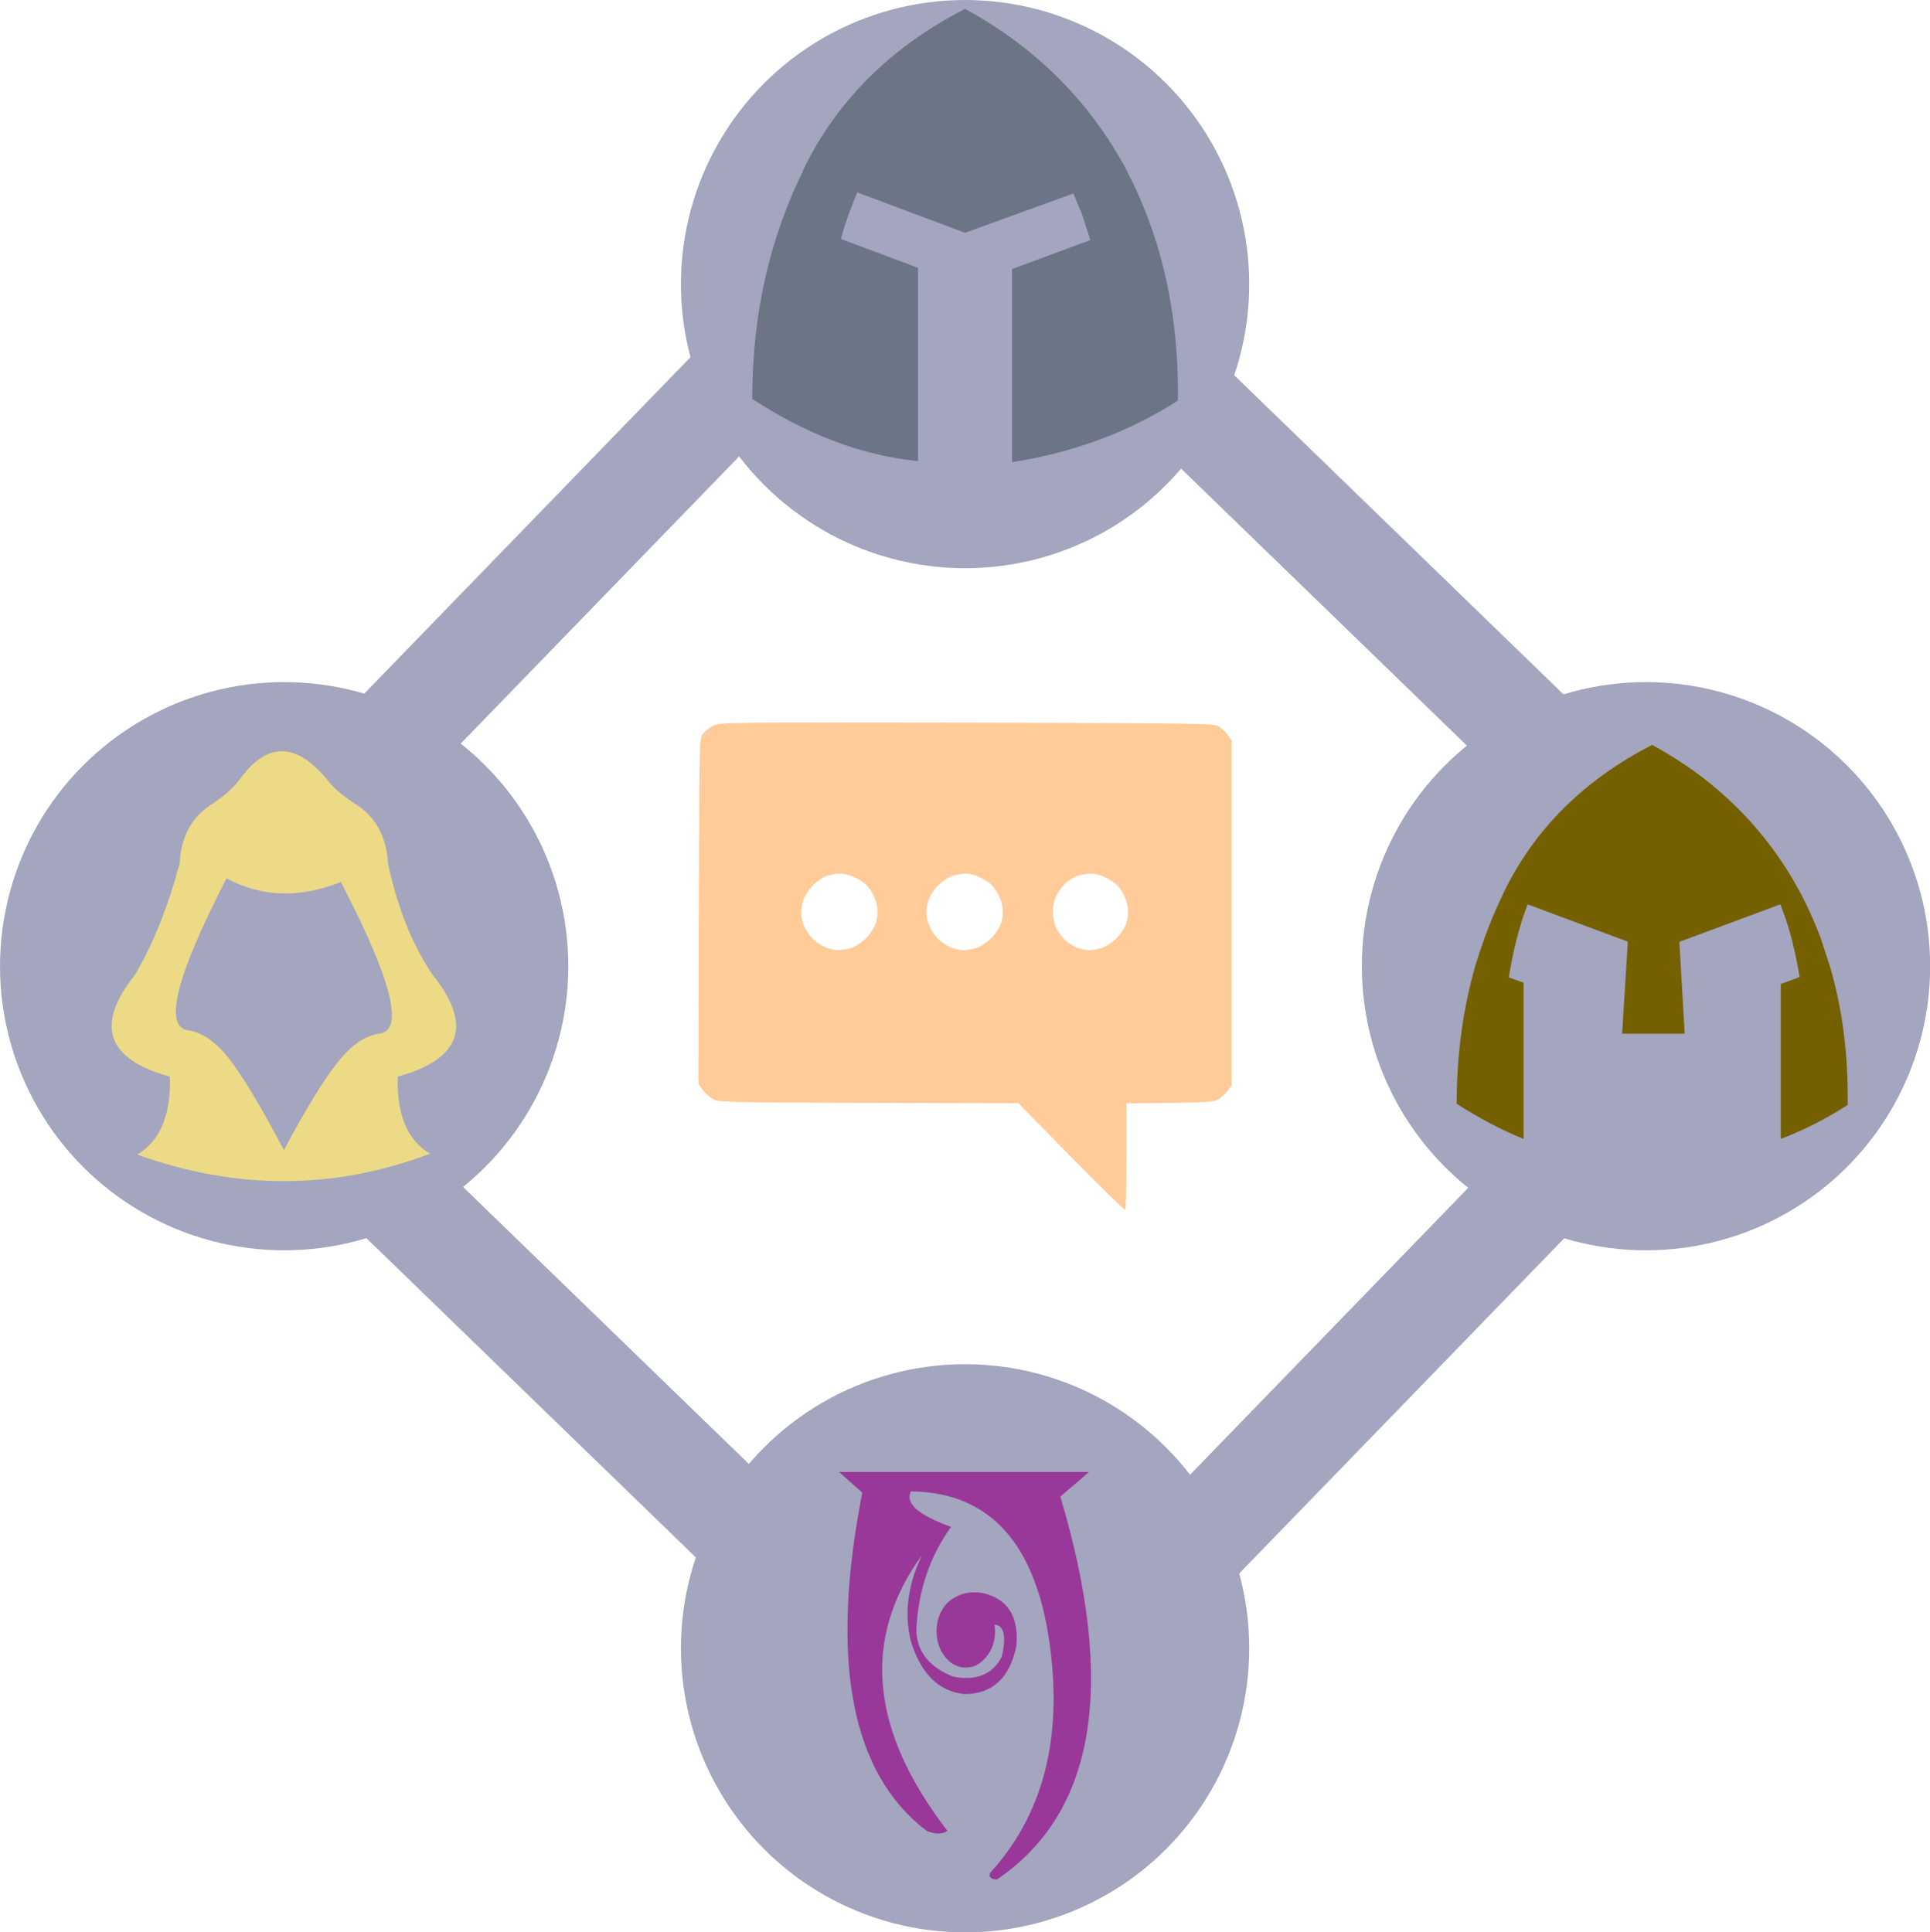 <?xml version="1.0" encoding="utf-8"?>
<svg viewBox="796.989 32.567 511.545 512.226" width="511.545" height="512.226" xmlns="http://www.w3.org/2000/svg">
  <g style="" transform="matrix(1.051, 0, 0, 1.051, 749.098, -5.989)">
    <title>NFF No Dog</title>
    <g transform="matrix(1, 0, 0, 1, 0, 0)">
      <title>Layout</title>
      <rect style="stroke-width: 26.237px; paint-order: stroke; fill-opacity: 0; fill: rgb(164, 165, 191); stroke: rgb(164, 165, 191);" height="286.667" x="277.357" y="-237.687" width="282.375" transform="matrix(-0.696, 0.718, -0.718, -0.696, 512.348, -85.908)"/>
      <ellipse style="stroke: rgb(0, 0, 0); stroke-opacity: 0; fill: rgb(164, 165, 191);" cx="117.23" cy="280.39" rx="71.66" ry="71.66"/>
      <ellipse style="stroke: rgb(0, 0, 0); stroke-opacity: 0; fill: rgb(164, 165, 191);" cx="460.666" cy="280.39" rx="71.66" ry="71.66"/>
      <ellipse style="stroke: rgb(0, 0, 0); stroke-opacity: 0; fill: rgb(164, 165, 191);" cx="288.948" cy="108.348" rx="71.66" ry="71.66"/>
      <ellipse style="stroke: rgb(0, 0, 0); stroke-opacity: 0; fill: rgb(164, 165, 191);" cx="288.948" cy="452.432" rx="71.66" ry="71.66"/>
    </g>
    <path id="path-56" d="M 289.277 218.951 C 227.624 218.863 227.185 218.863 225.43 219.741 C 224.465 220.223 223.28 221.189 222.797 221.847 C 221.92 223.032 221.92 223.822 221.788 266.518 L 221.7 310.004 L 222.666 311.452 C 223.236 312.286 224.377 313.339 225.211 313.822 C 226.703 314.743 227.317 314.743 264.572 314.875 L 302.397 314.963 L 315.737 328.566 C 323.065 336.025 329.209 342.037 329.34 341.862 C 329.516 341.73 329.648 335.587 329.648 328.302 L 329.648 315.006 L 340.53 314.875 C 349.833 314.743 351.588 314.655 352.773 313.997 C 353.519 313.558 354.616 312.593 355.186 311.803 L 356.196 310.355 L 356.196 266.913 L 356.196 223.471 L 355.186 222.023 C 354.616 221.233 353.519 220.267 352.773 219.828 C 351.456 219.126 347.244 219.083 289.277 218.951 Z M 257.288 257.04 C 258.692 257.04 260.096 257.435 261.676 258.268 C 263.387 259.146 264.397 260.067 265.318 261.559 C 266.108 262.832 266.678 264.455 266.81 265.816 C 266.942 267.264 266.766 268.668 266.283 269.941 C 265.845 271.038 264.704 272.661 263.651 273.627 C 262.597 274.592 260.974 275.601 260.052 275.865 C 259.087 276.128 257.639 276.347 256.805 276.347 C 255.971 276.347 254.479 275.952 253.514 275.513 C 252.549 275.075 251.188 274.153 250.486 273.451 C 249.784 272.749 248.863 271.389 248.424 270.423 C 247.985 269.458 247.59 267.966 247.59 267.132 C 247.59 266.298 247.81 264.85 248.073 263.929 C 248.336 263.007 249.258 261.428 250.135 260.462 C 251.013 259.453 252.549 258.312 253.514 257.873 C 254.479 257.435 256.191 257.04 257.288 257.04 Z M 288.882 257.04 C 290.286 257.04 291.691 257.435 293.27 258.268 C 294.982 259.146 295.991 260.067 296.912 261.559 C 297.702 262.832 298.273 264.455 298.404 265.816 C 298.536 267.264 298.36 268.668 297.878 269.941 C 297.439 271.038 296.298 272.661 295.245 273.627 C 294.192 274.592 292.568 275.601 291.647 275.865 C 290.681 276.128 289.233 276.347 288.399 276.347 C 287.566 276.347 286.074 275.952 285.108 275.513 C 284.143 275.075 282.783 274.153 282.081 273.451 C 281.378 272.749 280.457 271.389 280.018 270.423 C 279.579 269.458 279.184 267.966 279.184 267.132 C 279.184 266.298 279.404 264.85 279.667 263.929 C 279.93 263.007 280.852 261.428 281.73 260.462 C 282.607 259.453 284.143 258.312 285.108 257.873 C 286.074 257.435 287.785 257.04 288.882 257.04 Z M 320.476 257.04 C 321.881 257.04 323.241 257.435 324.865 258.268 C 326.576 259.146 327.585 260.067 328.507 261.559 C 329.297 262.832 329.867 264.455 329.999 265.816 C 330.13 267.264 329.955 268.668 329.472 269.941 C 329.033 271.038 327.892 272.661 326.839 273.627 C 325.786 274.592 324.162 275.601 323.241 275.865 C 322.276 276.128 320.871 276.347 320.082 276.347 C 319.292 276.347 317.931 276.04 317.01 275.645 C 316.132 275.294 314.816 274.46 314.158 273.802 C 313.456 273.144 312.49 271.827 312.007 270.906 C 311.437 269.809 311.13 268.273 311.086 266.737 C 311.086 265.07 311.393 263.709 312.007 262.525 C 312.49 261.559 313.456 260.243 314.158 259.585 C 314.816 258.926 316.088 258.093 316.922 257.742 C 317.756 257.391 319.379 257.083 320.476 257.04 Z" style="fill: rgb(255, 204, 153);"/>
    <path d="M 106.139 233.104 C 113.089 223.581 120.576 223.872 128.6 233.978 C 129.794 235.509 131.876 237.27 134.846 239.259 C 140.175 242.445 143.037 247.558 143.436 254.601 C 145.824 265.687 149.56 274.996 154.643 282.528 C 164.84 295.237 161.916 303.811 145.871 308.252 C 145.595 317.867 148.32 324.343 154.047 327.682 C 129.825 336.837 105.204 336.914 80.186 327.912 C 85.974 324.42 88.715 317.867 88.408 308.252 C 72.393 303.811 69.467 295.237 79.635 282.528 C 84.168 274.813 87.903 265.503 90.842 254.601 C 91.21 247.558 94.058 242.445 99.386 239.259 C 102.357 237.27 104.608 235.218 106.139 233.104 M 130.62 304.761 C 134.019 300.382 137.556 297.932 141.231 297.411 C 147.601 296.616 144.37 283.861 131.54 259.149 C 121.128 263.283 111.513 262.976 102.694 258.23 C 89.924 283.003 86.724 295.788 93.094 296.585 C 96.799 297.135 100.381 299.739 103.841 304.394 C 107.302 309.017 111.741 316.473 117.162 326.762 C 122.643 316.504 127.13 309.17 130.62 304.761" fill-rule="evenodd" stroke="none" style="fill: rgb(237, 218, 135);" id="path-13"/>
    <path d="M 495.037 266.082 L 494.575 264.779 L 469.083 274.243 L 470.429 297.422 L 454.653 297.422 L 456.084 274.202 L 430.802 264.779 L 430.424 265.83 C 428.628 270.71 427.169 276.502 426.049 283.204 L 429.792 284.55 L 429.792 323.968 C 424.183 321.668 418.56 318.708 412.924 315.091 C 412.924 302.724 414.507 291.056 417.676 280.091 C 418.405 277.679 419.206 275.295 420.075 272.939 C 421.364 269.35 422.851 265.83 424.534 262.38 L 424.744 261.875 C 432.484 245.863 444.977 233.424 462.225 224.561 C 478.464 233.424 490.845 245.722 499.371 261.455 L 500.044 262.717 C 501.755 266.055 503.297 269.531 504.671 273.148 L 507.027 280.343 C 510.224 291.196 511.724 302.877 511.529 315.385 C 506.256 318.807 500.632 321.668 494.659 323.968 L 494.659 284.887 L 499.413 283.12 C 498.319 276.502 496.862 270.822 495.037 266.082" fill-rule="evenodd" stroke="none" style="fill: rgb(117, 96, 0);" id="path-57"/>
    <path d="M 335.084 91.745 C 340.343 105.715 342.853 121.045 342.607 137.73 C 330.206 145.674 316.27 150.847 300.803 153.25 L 300.803 104.549 L 320.555 97.232 L 318.362 90.543 L 316.27 85.474 L 288.94 95.402 L 261.767 85.213 C 261.036 86.885 260.358 88.61 259.73 90.387 C 258.928 92.512 258.233 94.707 257.64 96.97 L 277.079 104.234 L 277.079 152.99 C 263.178 151.632 249.245 146.404 235.274 137.312 C 235.274 120.904 237.87 105.645 243.061 91.535 C 244.489 87.601 246.127 83.767 247.972 80.039 L 248.128 79.518 C 256.594 62.101 270.198 48.566 288.94 38.915 C 306.604 48.566 320.086 61.942 329.386 79.047 L 330.067 80.405 C 331.948 84.064 333.619 87.843 335.084 91.745" fill-rule="evenodd" stroke="none" style="fill: rgb(107, 117, 133);" id="path-58"/>
    <path d="M 283.898 441.642 C 284.583 440.784 285.338 440.146 286.164 439.728 C 288.246 438.44 290.667 438.029 293.43 438.494 C 299.723 439.955 302.542 444.406 301.886 451.849 C 300.227 459.891 295.885 463.937 288.861 463.986 C 282.39 463.362 277.871 458.949 275.303 450.748 C 273.548 443.773 274.465 436.513 278.053 428.968 C 262.817 449.98 264.967 473.154 284.505 498.489 C 283.232 499.375 281.484 499.375 279.26 498.489 C 260.173 483.979 254.761 455.538 263.023 413.166 L 257.183 407.975 L 320.199 407.975 L 312.976 414.166 C 327.177 461.758 321.833 493.959 296.945 510.769 C 295.41 510.674 294.851 510.106 295.27 509.067 C 307.556 495.601 312.768 478.205 310.907 456.88 C 308.357 427.737 296.484 413.065 275.287 412.863 C 273.777 415.863 277.153 418.839 285.414 421.793 C 279.996 429.374 277.078 438.063 276.66 447.86 C 276.798 453.296 279.902 457.203 285.973 459.582 C 291.752 460.696 295.821 459.049 298.179 454.641 C 299.41 449.418 298.812 446.692 296.387 446.461 C 296.465 446.986 296.504 447.546 296.504 448.142 C 296.504 450.673 295.773 452.817 294.312 454.572 C 292.887 456.388 291.157 457.295 289.121 457.295 C 287.072 457.295 285.331 456.388 283.898 454.572 C 282.473 452.817 281.76 450.673 281.76 448.142 C 281.76 445.61 282.473 443.444 283.898 441.642" fill-rule="evenodd" stroke="none" id="path-14" style="fill:#993899"/>
  </g>
</svg>